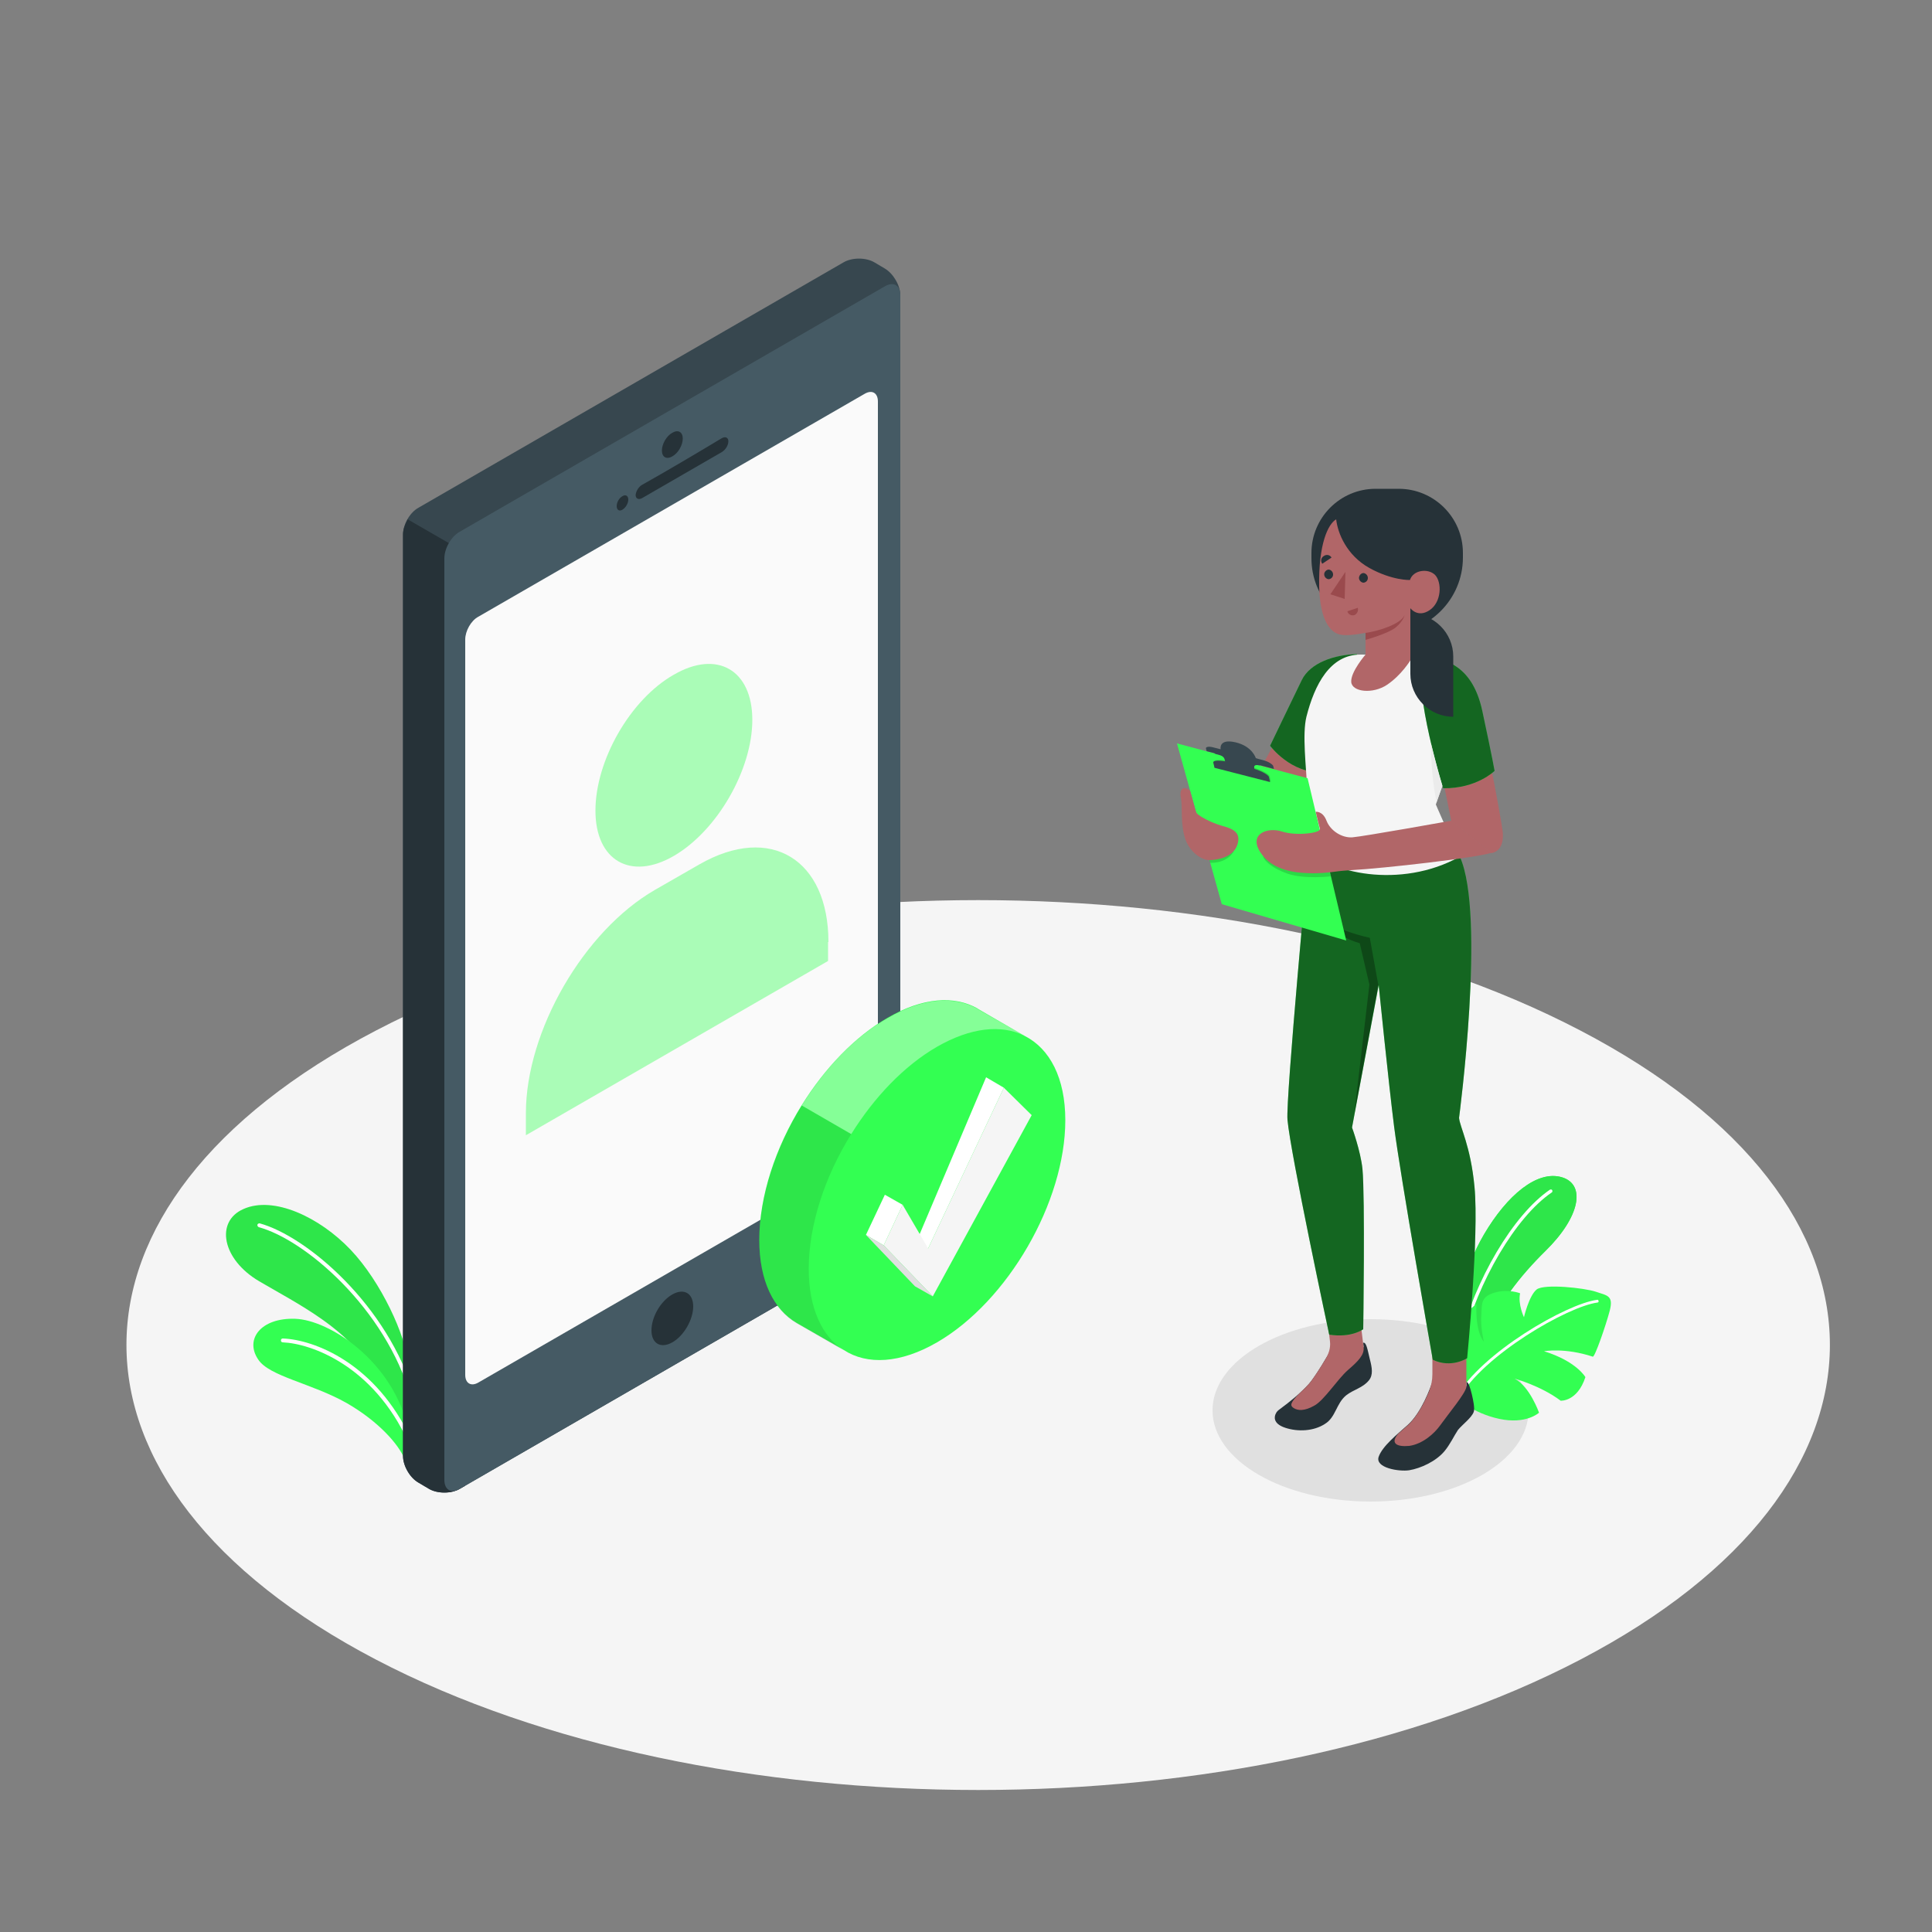 <?xml version="1.0" encoding="utf-8"?>
<!-- Generator: Adobe Illustrator 27.5.0, SVG Export Plug-In . SVG Version: 6.00 Build 0)  -->
<svg version="1.1" xmlns="http://www.w3.org/2000/svg" xmlns:xlink="http://www.w3.org/1999/xlink" x="0px" y="0px"
	 viewBox="0 0 500 500" style="enable-background: new 0 0 500 500" xml:space="preserve">
<rect x="0" y="0" width="500" height="500" fill="#808080" stroke="none"/>
<g id="Floor">
	<path id="Floor_3_" style="fill: #f5f5f5" d="M 97.3 429.5 c 86.1 45 225.6 45 311.7 0 c 86.1 -45 86.1 -117.9 0 -162.8 c -86.1 -45 -225.6 -45 -311.7 0 C 11.2 311.6 11.2 384.5 97.3 429.5 z"
		/>
</g>
<g id="Shadows">
	<ellipse id="Shadow" style="fill: #e0e0e0" cx="354.7" cy="365" rx="40.9" ry="23.6"/>
</g>
<g id="Plants">
	<g id="Plants_3_">
		<g id="XMLID_2129_">
			<g id="XMLID_2124_">
				<g id="XMLID_2127_">
					<path id="XMLID_2131_" style="fill: #33ff52" d="M 105.6 352.7 c -0.6 -6.9 -6.9 -20.9 -14.9 -29.3 c -8 -8.4 -19.9 -14 -27.7 -10.5 c -7.3 3.2 -5.6 13 4.1 18.7 c 9.7 5.7 24 12.7 29 23.6 l 9.6 13.1 L 105.6 352.7 z"/>
					<path id="XMLID_2130_" style="opacity: 0.1" d="M 105.6 352.7 c -0.6 -6.9 -6.9 -20.9 -14.9 -29.3 c -8 -8.4 -19.9 -14 -27.7 -10.5 c -7.3 3.2 -5.6 13 4.1 18.7 c 9.7 5.7 24 12.7 29 23.6 l 9.6 13.1 L 105.6 352.7 z"/>
				</g>
				<g id="XMLID_2125_">
					<path id="XMLID_1153_" style="fill: #ffffff" d="M 106.9 362.1 c -0.2 0 -0.4 -0.1 -0.5 -0.4 c -6.7 -23.3 -27.6 -40.9 -39.4 -44.1 c -0.3 -0.1 -0.4 -0.4 -0.4 -0.6 c 0.1 -0.3 0.3 -0.4 0.6 -0.4 c 12.1 3.3 33.3 21.2 40.1 44.8 c 0.1 0.3 -0.1 0.6 -0.3 0.6 C 107 362.1 107 362.1 106.9 362.1 z"/>
				</g>
			</g>
			<g id="XMLID_2122_">
				<g id="XMLID_2123_">
					<path id="XMLID_2126_" style="fill: #33ff52" d="M 104.7 377.6 c -1.5 -3.8 -6.8 -9.8 -15 -14.5 c -9 -5.1 -20.1 -6.9 -22.9 -11.3 c -3.5 -5.2 0.7 -10.8 9.6 -10.5 c 8.8 0.3 25.3 10.9 29.3 28.7 L 104.7 377.6 z"/>
				</g>
				<g id="XMLID_2128_">
					<path id="XMLID_1151_" style="fill: #ffffff" d="M 106.1 373.4 c -0.2 0 -0.4 -0.1 -0.5 -0.3 c -9 -19.7 -25.1 -25.4 -32.4 -25.7 c -0.3 0 -0.5 -0.2 -0.5 -0.5 c 0 -0.3 0.2 -0.5 0.5 -0.5 c 8 0.3 24.1 6.3 33.3 26.3 c 0.1 0.3 0 0.6 -0.3 0.7 C 106.2 373.4 106.1 373.4 106.1 373.4 z"/>
				</g>
			</g>
		</g>
	</g>
	<g id="Plants_4_">
		<g id="XMLID_1160_">
			<g id="XMLID_1221_">
				<path id="XMLID_1222_" style="fill: #33ff52" d="M 377.2 343.7 c -0.2 -5.6 1.4 -14.9 6.9 -24.3 c 5.9 -10 13.7 -16.7 20.2 -14.7 c 6.1 1.9 4.7 10.2 -4.4 19.1 c -6.4 6.3 -12.9 14.3 -15.9 23.5 l -5.1 11.8 L 377.2 343.7 z"/>
			</g>
			<g id="XMLID_1218_">
				<path id="XMLID_1220_" style="fill: #33ff52" d="M 377.2 343.7 c -0.2 -5.6 1.4 -14.9 6.9 -24.3 c 5.9 -10 13.7 -16.7 20.2 -14.7 c 6.1 1.9 4.7 10.2 -4.4 19.1 c -6.4 6.3 -12.9 14.3 -15.9 23.5 l -5.1 11.8 L 377.2 343.7 z"/>
			</g>
			<g id="XMLID_1223_" style="opacity: 0.1">
				<path id="XMLID_1224_" d="M 377.2 343.7 c -0.2 -5.6 1.4 -14.9 6.9 -24.3 c 5.9 -10 13.7 -16.7 20.2 -14.7 c 6.1 1.9 4.7 10.2 -4.4 19.1 c -6.4 6.3 -12.9 14.3 -15.9 23.5 l -5.1 11.8 L 377.2 343.7 z"/>
			</g>
			<g id="XMLID_1161_">
				<path id="XMLID_1217_" style="fill: #ffffff" d="M 378.2 347.9 c 0.2 0 0.3 -0.1 0.3 -0.3 c 3.9 -15.9 13.8 -32.7 23.1 -39 c 0.2 -0.1 0.2 -0.4 0.1 -0.6 c -0.1 -0.2 -0.4 -0.2 -0.6 -0.1 c -9.4 6.4 -19.5 23.4 -23.4 39.5 c -0.1 0.2 0.1 0.4 0.3 0.5 C 378.1 347.9 378.1 347.9 378.2 347.9 z"/>
			</g>
		</g>
		<g id="XMLID_1154_">
			<path id="XMLID_1159_" style="fill: #33ff52" d="M 377.1 361.8 c 0 0 3.9 3.9 10.9 5.4 c 7 1.5 10.3 -1.6 10.3 -1.6 s -2.4 -6.8 -6.3 -8.8 c 0 0 6.7 1.8 11.9 5.7 c 0 0 4.3 0.3 6.4 -6.1 c 0 0 -2.3 -4.1 -10.7 -6.7 c 0 0 5.3 -1 12.6 1.4 c 0.5 0.3 3.4 -8.1 4.4 -11.9 c 1 -3.9 -0.6 -3.9 -3.6 -4.9 c -3 -1 -13.3 -2.1 -15.3 -0.6 c -2 1.6 -3.3 7.2 -3.3 7.2 s -1.6 -3.3 -1 -6.2 c 0 0 -3 -1.2 -6.5 -0.2 c -3.5 1 -3.4 2.7 -3.5 5.2 c -0.2 2.7 0 4.4 0.6 7.5 c 0 0 -2.2 -2.2 -1.9 -9.7 c 0 0 -4.9 3.7 -6.9 7 C 373 347.5 373 356.4 377.1 361.8 z"/>
			<g id="XMLID_1157_">
				<path id="XMLID_1158_" style="fill: #ffffff" d="M 377.1 362.2 c 0.1 0 0.3 -0.1 0.4 -0.2 c 6.4 -11.4 28.3 -23.9 35.9 -24.9 c 0.2 0 0.4 -0.2 0.3 -0.4 c 0 -0.2 -0.2 -0.4 -0.4 -0.3 c -7.8 1 -30 13.7 -36.5 25.3 c -0.1 0.2 0 0.4 0.2 0.5 C 377 362.2 377 362.2 377.1 362.2 z"/>
			</g>
		</g>
	</g>
</g>
<g id="Device">
	<g id="Device_1_">
		<path id="XMLID_304_" style="fill: #37474f" d="M 111 385.3 l -2.7 -1.6 c -2.2 -1.3 -4 -4.4 -4 -6.9 V 138.3 c 0 -2.6 1.8 -5.7 4 -6.9 l 110 -63.5 c 2.2 -1.3 5.8 -1.3 8 0 l 2.7 1.6 c 2.2 1.3 4 4.4 4 6.9 v 238.5 c 0 2.6 -1.8 5.7 -4 6.9 l -110 63.5 C 116.8 386.6 113.2 386.6 111 385.3 z"/>
		<path id="XMLID_301_" style="fill: #263238" d="M 120.4 143 l -14.9 -8.6 c -0.7 1.3 -1.2 2.7 -1.2 3.9 V 376.8 c 0 2.6 1.8 5.7 4 6.9 l 2.7 1.6 c 2.2 1.3 5.8 1.3 8 0 l 1.4 -0.8 V 143 z"/>
		<path id="XMLID_298_" style="fill: #455a64" d="M 115 144.5 v 238.5 c 0 2.6 1.8 3.6 4 2.3 l 110 -63.5 c 2.2 -1.3 4 -4.4 4 -6.9 V 76.4 c 0 -2.6 -1.8 -3.6 -4 -2.3 l -110 63.5 C 116.8 138.8 115 141.9 115 144.5 z"/>
		<path id="XMLID_294_" style="fill: #fafafa" d="M 123.8 159.6 l 100 -57.7 c 1.9 -1.1 3.4 -0.2 3.4 2 v 190.3 c 0 2.2 -1.5 4.8 -3.4 5.9 l -100 57.7 c -1.9 1.1 -3.4 0.2 -3.4 -2 l 0 -190.3 C 120.4 163.3 121.9 160.6 123.8 159.6 z"/>
		<g id="XMLID_1334_" style="opacity: 0.4">
			<path id="XMLID_1336_" style="fill: #33ff52" d="M 174.4 174.6 c 11.2 -6.5 20.3 -1.2 20.3 11.7 c 0 12.9 -9.1 28.7 -20.3 35.2 c -11.2 6.5 -20.3 1.2 -20.3 -11.7 C 154.1 196.8 163.1 181 174.4 174.6 z"/>
			<path id="XMLID_1335_" style="fill: #33ff52" d="M 214.4 243.8 c 0 -21.3 -14.9 -30.7 -33.4 -20.1 l -11.5 6.6 c -18.4 10.6 -33.4 36.5 -33.4 57.8 v 5.7 l 78.2 -45.1 V 243.8 z"/>
		</g>
		<path id="XMLID_271_" style="fill: #263238" d="M 174 112 c 1.5 -0.9 2.7 -0.2 2.7 1.5 c 0 1.7 -1.2 3.8 -2.7 4.6 c -1.5 0.9 -2.7 0.2 -2.7 -1.5 C 171.3 114.9 172.5 112.8 174 112 z"/>
		<g id="XMLID_233_">
			<path id="XMLID_241_" style="fill: #263238" d="M 166.3 125.4 c 5.4 -3 15.2 -8.8 20.5 -12 c 0.9 -0.5 1.7 -0.2 1.7 0.8 c 0 1 -0.7 2.2 -1.7 2.8 l -20.6 11.9 c -0.9 0.5 -1.7 0.2 -1.7 -0.8 C 164.6 127.1 165.3 125.9 166.3 125.4 z"/>
			<path id="XMLID_238_" style="fill: #263238" d="M 161.1 128.4 c 0.8 -0.5 1.5 -0.1 1.5 0.9 c 0 1 -0.7 2.1 -1.5 2.6 c -0.8 0.5 -1.5 0.1 -1.5 -0.9 C 159.6 130 160.2 128.9 161.1 128.4 z"/>
		</g>
		<path id="XMLID_198_" style="fill: #263238" d="M 174 335 c 3 -1.7 5.4 -0.3 5.4 3.1 c 0 3.4 -2.4 7.6 -5.4 9.3 c -3 1.7 -5.4 0.3 -5.4 -3.1 C 168.6 340.8 171 336.7 174 335 z"/>
	</g>
</g>
<g id="Check_Mark">
	<g>
		<g id="XMLID_859_">
			<g id="XMLID_872_">
				<path id="XMLID_956_" style="fill: #33ff52" d="M 265.2 268.1 l -12.1 -7 c 0 0 0 0 0 0 l -0.1 -0.1 l 0 0 c -6 -3.4 -14.2 -2.9 -23.3 2.4 c -8.5 4.9 -16.3 13.1 -22.2 22.6 c -6.8 10.9 -11 23.6 -11 34.9 c 0 10.6 3.7 18 9.7 21.5 v 0 l 0 0 l 12.2 7 c 6 3.9 14.6 3.5 24.1 -2 c 18.3 -10.6 33.2 -36.3 33.2 -57.5 C 275.7 279 271.7 271.4 265.2 268.1 z"/>
				<g id="XMLID_873_">
					<path id="XMLID_955_" style="opacity: 0.1" d="M 218.2 349.4 l -12 -6.9 l 0 0 v 0 c -6 -3.5 -9.7 -10.9 -9.7 -21.5 c 0 -11.3 4.3 -24 11 -34.9 l 12.8 7.4 c -6.8 10.9 -11 23.5 -11 34.9 C 209.3 338.5 212.7 345.7 218.2 349.4 z"/>
					<path id="XMLID_954_" style="fill: #ffffff; opacity: 0.4" d="M 265 268 c -5.9 -2.9 -13.8 -2.1 -22.5 2.9 c -8.5 4.9 -16.3 13.1 -22.2 22.6 l -12.8 -7.4 c 5.9 -9.5 13.6 -17.7 22.2 -22.6 c 9.1 -5.3 17.3 -5.8 23.3 -2.4 l 0 0 l 0.1 0.1 c 0 0 0 0 0 0 L 265 268 z"/>
				</g>
			</g>
		</g>
		<g id="XMLID_1080_">
			<polygon id="XMLID_1085_" style="fill: #ffffff" points="259.8,281.5 255.2,278.8 237.2,321.3 240.2,323.1"/>
			<polygon id="XMLID_1084_" style="fill: #ffffff" points="233.6,311.8 229,309.2 224.1,319.6 228.7,322.3"/>
			<g id="XMLID_1082_">
				<polygon id="XMLID_1083_" style="fill: #f5f5f5" points="241.4,335.5 228.7,322.3 233.6,311.8 240.2,323.1 259.8,281.5 267,288.6"/>
			</g>
			<polygon id="XMLID_1081_" style="fill: #e0e0e0" points="224.1,319.6 228.7,322.3 241.4,335.5 236.8,332.9"/>
		</g>
	</g>
</g>
<g id="Character">
	<g id="XMLID_1152_">
		<path id="XMLID_1150_" style="fill: #263238" d="M 359 163.9 L 359 163.9 c 10.8 0 19.6 -8.8 19.6 -19.6 v -1.2 c 0 -9.2 -7.5 -16.6 -16.6 -16.6 h -6 c -9.2 0 -16.6 7.5 -16.6 16.6 v 1.2 C 339.3 155.1 348.1 163.9 359 163.9 z"/>
		<g id="XMLID_1235_">
			<path id="XMLID_1149_" style="fill: #263238" d="M 338.7 358.2 c -2.3 2.5 -4.8 4.5 -7.5 6.5 c -0.4 0.3 -0.8 0.6 -1 1.1 c -0.4 0.7 -0.9 2.6 2.4 3.7 c 3.3 1.1 7.4 0.9 10.3 -1 c 2.8 -1.7 2.9 -5.3 5.5 -7.4 c 1.9 -1.5 4.3 -1.9 5.9 -3.9 c 1.1 -1.4 0.8 -3.2 0.2 -5.5 c -0.6 -2.5 -0.9 -4.4 -1.7 -4.2 l 0.1 1.1 c -1 1.6 -6.3 2.1 -8.7 1 C 344.3 349.8 340.2 356.6 338.7 358.2 z"/>
			<path id="XMLID_1148_" style="fill: #b16668" d="M 336.4 360.5 c 0 0 0 0 0 0 c 0.8 -0.7 1.6 -1.5 2.3 -2.3 c 1 -1.1 3 -4.2 4.3 -6.4 c 0.8 -1.3 1.4 -2.9 1.2 -4.6 s -0.7 -6.1 -0.7 -6.1 l 8.4 -0.6 l 1 8.2 v 0 c 0.2 1.9 -1.3 3.5 -4.1 5.9 c -2.7 2.4 -6.2 7.9 -8.7 9.2 c -2.5 1.4 -4.2 1.3 -5.3 0.6 C 333.9 363.8 333.7 363.2 336.4 360.5 z"/>
			<path id="XMLID_1147_" style="fill: #263238" d="M 370.7 358.9 v -1.3 c -0.5 1.5 -2.8 7.9 -6.3 11.1 c -2.8 2.5 -6.6 5.5 -7.6 8.3 c -1 2.9 5.3 3.9 7.9 3.5 c 3 -0.5 6.9 -2.3 9.1 -4.9 c 1.5 -1.8 2.5 -4 3.5 -5.5 c 1.1 -1.4 3.5 -3.1 4.1 -4.7 c 0.3 -0.9 -0.1 -2.9 -0.5 -4.6 c -0.4 -1.6 -0.9 -3.3 -1.4 -3.1 c 0 0.2 0 1 0 1 c -0.6 0.7 -2.4 1.4 -4.4 1.5 C 373.8 360.2 370.7 359.9 370.7 358.9 z"/>
			<path id="XMLID_1146_" style="fill: #b16668" d="M 361.9 371 c 0.9 -0.8 1.7 -1.5 2.5 -2.2 c 2.4 -2.2 4.3 -6 5.4 -8.6 c 0.6 -1.5 0.9 -3 0.9 -4.6 v -5 h 8.8 v 8.2 v 0 v 0 v 0.2 l 0 0 c -0.4 1.8 -4.5 6.7 -6.8 9.9 c -1.5 2.1 -4.5 4.8 -8 5.3 C 361.4 374.5 359.7 373.5 361.9 371 z"/>
			<path id="XMLID_1145_" style="fill: #33ff52" d="M 377.8 221.7 c 6.8 15 -0.2 67.6 -0.2 67.6 c 0.2 2.4 3 7.2 4 17.9 c 1.2 12.6 -1.9 44.3 -1.9 44.3 s -4.1 2.7 -8.9 0.4 c 0 0 -8.4 -47.7 -10 -60.3 c -1.4 -11 -4 -36.7 -4 -36.7 l -6.9 36.9 c 0 0 2.2 6 2.7 10.7 c 0.7 7.4 0.2 41.5 0.2 41.5 s -3 2.3 -8.8 1.4 c 0 0 -10 -46.7 -10.8 -55.6 c -0.5 -5.3 5.6 -70.4 5.6 -70.4 L 377.8 221.7 z"/>
			<path id="XMLID_1_" style="opacity: 0.6" d="M 377.8 221.7 c 6.8 15 -0.2 67.6 -0.2 67.6 c 0.2 2.4 3 7.2 4 17.9 c 1.2 12.6 -1.9 44.3 -1.9 44.3 s -4.1 2.7 -8.9 0.4 c 0 0 -8.4 -47.7 -10 -60.3 c -1.4 -11 -4 -36.7 -4 -36.7 l -6.9 36.9 c 0 0 2.2 6 2.7 10.7 c 0.7 7.4 0.2 41.5 0.2 41.5 s -3 2.3 -8.8 1.4 c 0 0 -10 -46.7 -10.8 -55.6 c -0.5 -5.3 5.6 -70.4 5.6 -70.4 L 377.8 221.7 z"/>
			<path id="XMLID_1144_" style="opacity: 0.3" d="M 356.7 254.9 l -2.2 -12.2 c 0 0 -9.4 -1.9 -13.7 -6 c 0 0 4.5 5.6 11.1 7.4 l 2.5 10.7 l -3.9 33.4 L 356.7 254.9 z"/>
		</g>
		<g id="XMLID_1228_">
			<path id="XMLID_1143_" style="fill: #b16668" d="M 388.9 215.2 c -0.1 -1 -1.9 -11.5 -3.2 -17.3 l -12.3 3.8 l 2.2 10.8 l 10.4 8.3 C 389.3 220.1 389 216.2 388.9 215.2 z"/>
			<polygon id="XMLID_1142_" style="fill: #b16668" points="329.4,193.1 323.6,203.8 332.6,211.5 340.9,198.4"/>
			<path id="XMLID_1141_" style="fill: #33ff52" d="M 351.2 169.3 c -5.8 0.1 -12.1 2.2 -14.3 6.7 c -2.2 4.5 -8.2 17 -8.2 17 s 5.4 7.3 13.5 6.8 L 351.2 169.3 z"/>
			<path id="XMLID_3_" style="opacity: 0.6" d="M 351.2 169.3 c -5.8 0.1 -12.1 2.2 -14.3 6.7 c -2.2 4.5 -8.2 17 -8.2 17 s 5.4 7.3 13.5 6.8 L 351.2 169.3 z"/>
			<path id="XMLID_1140_" style="fill: #f5f5f5" d="M 363.2 169.5 l 4.8 0.2 c 5.2 1.3 7.1 4.8 9.3 9.5 c 1.7 3.5 1.7 7.6 0.4 11.3 l -6.1 17.7 c 0 0 2.9 6.9 6.2 13.5 c -15.4 8.6 -34.5 4.1 -39.1 -2.2 c -0.2 -1.3 0.1 -7.3 -0.3 -14.1 c -0.4 -7.3 -1.4 -15.4 -0.3 -19.9 c 2.1 -8.3 6.1 -16.1 14 -16.1 L 363.2 169.5 z"/>
			<path id="XMLID_1139_" style="fill: #33ff52" d="M 368 169.7 c 5.2 0.7 12.9 1.8 15.6 14.2 c 2.7 12.6 3.2 15.6 3.2 15.6 s -4.6 4.6 -13.3 4.5 C 373.5 204.1 365.8 179.3 368 169.7 z"/>
			<path id="XMLID_2_" style="opacity: 0.6" d="M 368 169.7 c 5.2 0.7 12.9 1.8 15.6 14.2 c 2.7 12.6 3.2 15.6 3.2 15.6 s -4.6 4.6 -13.3 4.5 C 373.5 204.1 365.8 179.3 368 169.7 z"/>
			<path id="XMLID_1138_" style="fill: #ebebeb" d="M 373.3 203.4 c -1 -3.3 -2 -7.1 -3 -11.1 c 0 0 0 8.8 1.5 15.2 L 373.3 203.4 z"/>
		</g>
		<g id="XMLID_1219_">
			<path id="XMLID_1136_" style="fill: #b16668" d="M 345.8 134.4 c -2.1 1.2 -4.6 6.4 -4.4 17.4 c 0.2 9.3 3.2 11.6 4.7 12.2 c 1.5 0.7 4.4 0.3 7.3 -0.2 v 5.6 c 0 0 -3.9 4.5 -3.7 7.1 c 0.2 2.6 5.6 3.2 9.3 0.7 c 3.7 -2.5 6 -6.3 6 -6.3 v -13.5 c 0 0 1.9 2.6 5 0.5 s 3.2 -7.2 1.4 -9.1 c -1.8 -1.8 -5.7 -1.3 -6.5 1.3 c 0 0 -4.5 0.2 -10.5 -3.1 C 348.5 143.7 346.2 138 345.8 134.4 z"/>
			<path id="XMLID_1121_" style="fill: #263238" d="M 351.7 149.5 c 0 0.7 0.5 1.2 1.1 1.3 c 0.6 0 1.2 -0.5 1.2 -1.2 c 0 -0.7 -0.5 -1.2 -1.1 -1.3 C 352.3 148.3 351.8 148.8 351.7 149.5 z"/>
			<path id="XMLID_1120_" style="fill: #9a4a4d" d="M 351.4 157.3 l -2.7 0.9 c 0.2 0.8 1 1.2 1.8 1 C 351.2 158.9 351.6 158.1 351.4 157.3 z"/>
			<path id="XMLID_1119_" style="fill: #263238" d="M 342.2 145.9 l 2.4 -1.6 c -0.4 -0.7 -1.3 -0.9 -2 -0.4 C 341.9 144.3 341.7 145.2 342.2 145.9 z"/>
			<path id="XMLID_1116_" style="fill: #263238" d="M 342.7 148.6 c 0 0.7 0.5 1.2 1.1 1.3 c 0.6 0 1.2 -0.5 1.2 -1.2 c 0 -0.7 -0.5 -1.2 -1.1 -1.3 C 343.3 147.4 342.7 148 342.7 148.6 z"/>
			<polygon id="XMLID_1115_" style="fill: #9a4a4d" points="348.2,148 348,155 344.3,153.8"/>
			<path id="XMLID_1112_" style="fill: #9a4a4d" d="M 353.4 163.8 c 3 -0.4 9.1 -2.2 10.1 -4.6 c 0 0 -0.3 1.5 -2.2 3.1 c -1.8 1.6 -7.9 3.3 -7.9 3.3 V 163.8 z"/>
		</g>
		<g id="XMLID_1155_">
			<polygon id="XMLID_1107_" style="fill: #33ff52" points="304.6,192.4 338.4,201.4 348.4,243.4 316.2,234"/>
			<path id="XMLID_1106_" style="opacity: 0.15" d="M 319.3 220.2 c -0.3 0.9 -2.2 3.2 -6.1 3.1 l -0.5 -1.7 L 319.3 220.2 z"/>
			<path id="XMLID_1105_" style="opacity: 0.15" d="M 326.9 221.6 c 0.1 1.1 2.5 3.2 6.3 4.5 c 4.4 1.5 11.2 0.7 11.2 0.7 l -0.6 -2.1 L 326.9 221.6 z"/>
			<path id="XMLID_1104_" style="opacity: 0.15" d="M 314.5 198.5 c 0 0 -0.1 -0.6 -0.3 -1.3 c -0.2 -0.7 1.8 -0.7 4.4 -0.1 l 5 1.3 c 2.6 0.7 4.8 1.8 5 2.5 l 0.3 1.3 L 314.5 198.5 z"/>
			<g id="XMLID_1156_">
				<path id="XMLID_1103_" style="fill: #37474f" d="M 312.1 193.7 c -0.1 -0.4 0.7 -0.6 1.8 -0.3 l 2 0.5 c 0 0 -0.6 -2.8 3.8 -1.8 c 4.4 1 5.3 4.1 5.3 4.1 s 0.9 0.3 2.1 0.6 c 1.2 0.3 2.2 1 2.4 1.4 l 0.2 0.8 l -17.4 -4.6 C 312.3 194.5 312.2 194.1 312.1 193.7 z"/>
				<path id="XMLID_1099_" style="fill: #37474f" d="M 314.5 195.1 c 1.6 0.4 2.3 0.6 2.5 1.7 c 0.3 1.3 0.4 2.2 0.4 2.2 l 7.7 2 c 0 0 -0.4 -1.6 -0.5 -2.2 c -0.1 -0.6 0.1 -1 1.4 -0.7 l 0.1 -0.5 l -12.1 -3.1 L 314.5 195.1 z"/>
				<path id="XMLID_845_" style="fill: #37474f" d="M 314.3 198.7 c 0 0 -0.1 -0.6 -0.3 -1.3 c -0.2 -0.7 1.8 -0.7 4.4 -0.1 l 5 1.3 c 2.6 0.7 4.8 1.8 5 2.5 l 0.3 1.3 L 314.3 198.7 z"/>
			</g>
		</g>
		<path id="XMLID_730_" style="fill: #b16668" d="M 386 220.7 l -10.4 -8.3 c 0 0 -22.9 4.1 -25.6 4.3 c -2.7 0.2 -5.7 -1.7 -6.7 -4.3 c -1 -2.6 -2.8 -2.3 -2.8 -2.3 s 0.8 3.4 1.1 4.4 c 0.3 1.1 -6.2 1.9 -9.8 0.7 c -3.6 -1.2 -8.8 0.5 -5.6 5.4 c 3.2 4.9 9.5 5.4 13.8 5.4 c 1.2 0 3.3 -0.1 5.4 -0.4 c 1.4 -0.2 2.8 -0.3 4.2 -0.4 C 358.5 224.7 382 222 386 220.7 z"/>
		<path id="XMLID_728_" style="fill: #b16668" d="M 308 204.7 c 0 0 1.2 4.3 1.5 5.4 c 0.3 1 4.2 2.9 6.7 3.6 c 2.5 0.7 5.2 1.5 4 5 c -1.1 3.2 -5.2 3.9 -7.3 3.9 c -2.1 -0.1 -4.9 -2.1 -6.1 -5.3 c -1.4 -4.1 -0.7 -8.5 -1.2 -10.9 C 305.1 203.9 306.7 203.3 308 204.7 z"/>
		<path id="XMLID_1137_" style="fill: #263238" d="M 376.1 185.5 L 376.1 185.5 c -6.1 0 -11.1 -5 -11.1 -11.1 v -15.6 l 0 0 c 6.1 0 11.1 5 11.1 11.1 V 185.5 z"/>
	</g>
</g>
</svg>
